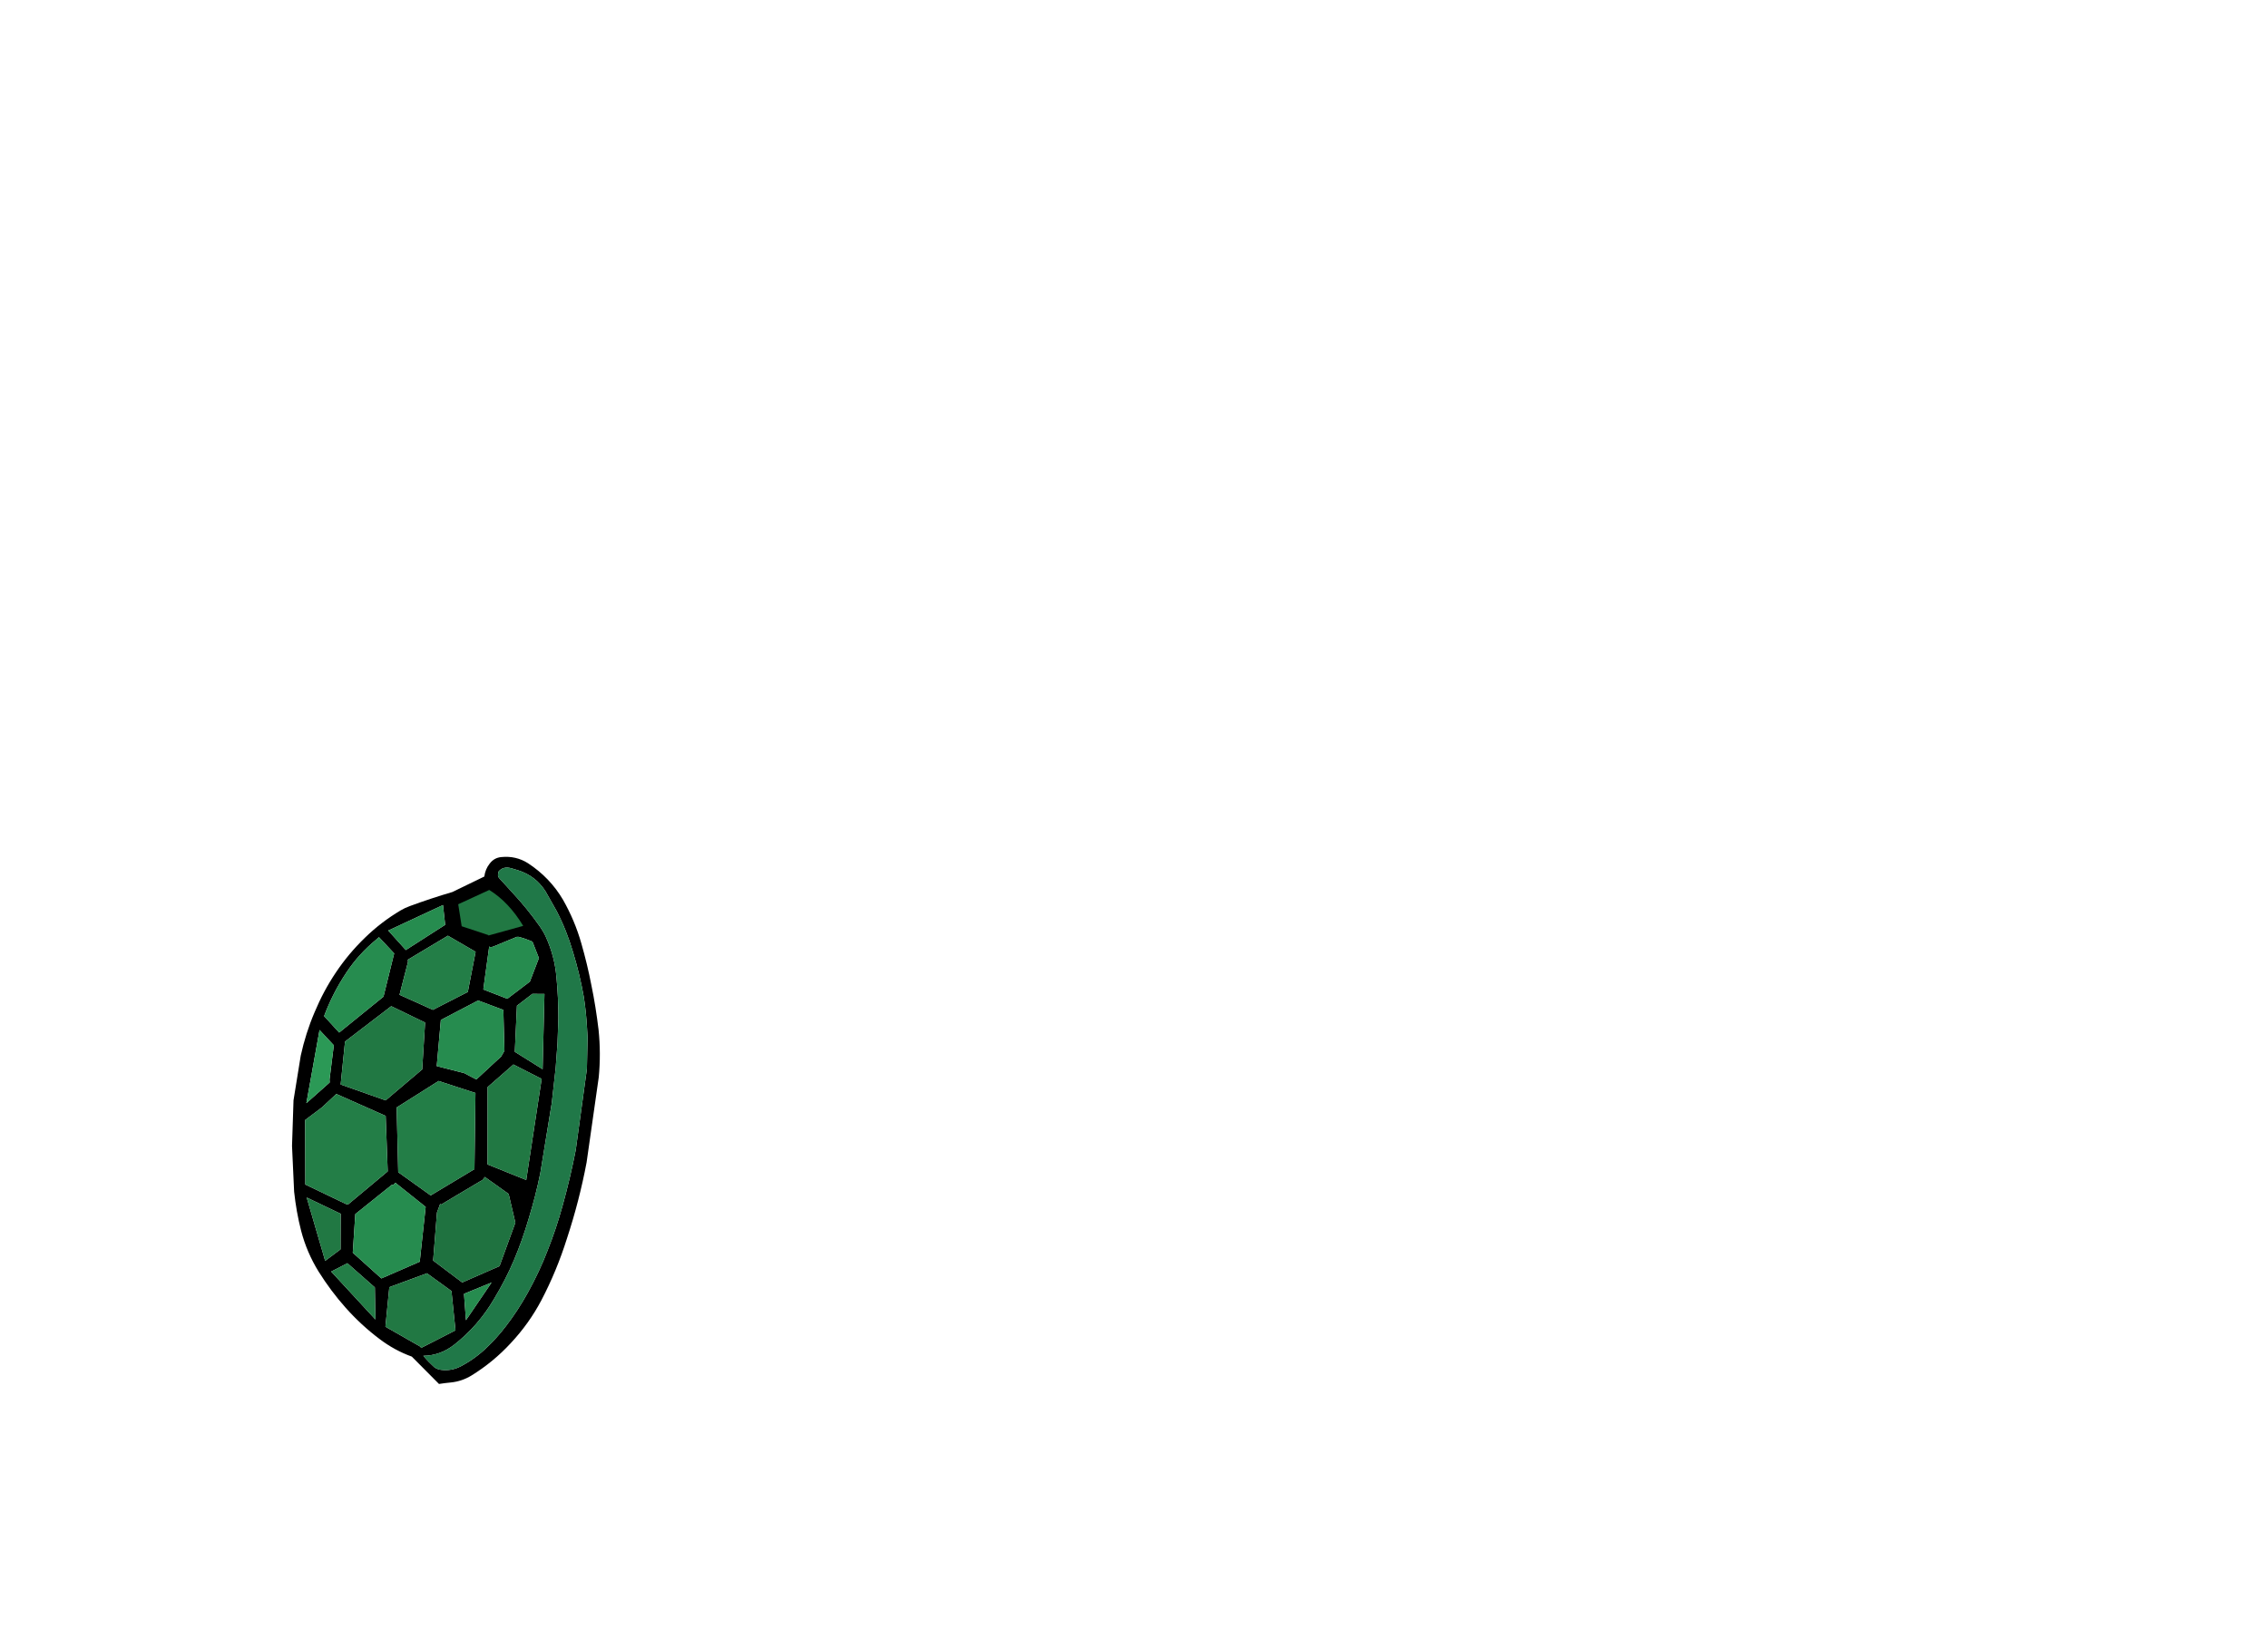<?xml version="1.0" encoding="utf-8"?>
<!-- Generator: flash2svg, http://dissentgraphics.com/tools/flash2svg -->
<svg xmlns:xlink="http://www.w3.org/1999/xlink" id="sprite.__20250.__20(Wings).__2F45" image-rendering="optimizeSpeed" baseProfile="basic" version="1.1" style="background-color:#ffffff" x="0px" y="0px" width="550px" height="400px" viewBox="0 0 550 400" enable-background="new 0 0 550 400" xmlns="http://www.w3.org/2000/svg">
  <defs transform="matrix(1 0 0 1 0 0) "/>
  <g id="sprite.__20250.__20(Wings).__2F45">
    <g id="Layer.__213">
      <g id="MovieClip.__2Fsprite.__20148_1" overflow="visible">
        <g id="Layer.__371">
          <g id="Graphic.__2Fshape.__20175_7" overflow="visible">
            <g id="Layer.__372">
              <g id="shape484">
                <path id="path1211" fill="#000000" fill-opacity="1" d="M76.29,245.516 C74.844,248.899 73.723,252.428 72.931,256.046 L71.179,266.881 70.817,277.942 71.326,289.036 C71.675,292.262 72.229,295.425 73.018,298.498 73.931,302.008 75.346,305.315 77.261,308.418 79.229,311.555 81.416,314.489 83.824,317.19 86.282,319.954 89.017,322.491 92.007,324.744 94.445,326.601 97.067,328.026 99.872,329.045 L106.455,335.674 C107.403,335.516 108.346,335.414 109.316,335.315 111.142,335.134 112.839,334.544 114.376,333.599 117.902,331.416 121.076,328.802 123.902,325.729 126.818,322.609 129.287,319.161 131.281,315.382 133.769,310.637 135.829,305.651 137.496,300.37 139.499,294.277 141.087,288.113 142.252,281.934 L145.203,261.253 C145.559,257.477 145.554,253.636 145.156,249.783 144.712,246.095 144.148,242.48 143.408,238.931 142.762,235.561 141.946,232.203 140.987,228.858 139.928,225.107 138.425,221.565 136.533,218.238 134.414,214.634 131.579,211.691 128.058,209.385 126.123,208.143 123.943,207.639 121.575,207.878 120.406,207.985 119.477,208.512 118.76,209.455 118.048,210.343 117.602,211.399 117.452,212.598 L109.699,216.356 C106.351,217.342 102.933,218.463 99.383,219.768 98.591,220.055 97.85,220.403 97.159,220.812 94.033,222.669 91.156,224.861 88.554,227.392 85.83,230.024 83.482,232.834 81.45,235.875 79.421,238.888 77.71,242.103 76.29,245.516z M79.951,262.55 L74.301,267.566 77.49,249.818 80.953,253.53 79.913,261.811 79.951,262.55z M83.672,252.621 L94.88,244.047 103.089,248.017 102.385,259.382 93.515,266.895 82.611,263.046 83.672,252.621z M106.363,262.187 L115.301,265.101 115.06,283.573 104.443,289.948 96.572,284.318 96.193,268.607 106.363,262.187z M91.895,227.308 L95.589,231.242 92.997,241.738 82.255,250.444 78.595,246.457 C79.957,242.783 81.757,239.239 84.056,235.801 86.054,232.814 88.437,230.204 91.181,227.942 L91.895,227.308z M96.883,241.286 L98.938,233.306 98.908,232.766 108.621,226.949 115.34,230.851 113.445,240.599 104.984,244.934 96.883,241.286z M94.148,225.702 L107.429,219.513 107.958,224.311 98.412,230.428 94.148,225.702z M106.909,247.389 L115.946,242.66 122.067,244.949 122.33,254.859 121.539,256.247 115.522,261.82 112.545,260.274 105.911,258.583 106.909,247.389z M123.955,210.577 L125.653,211.089 C128.526,212.002 130.751,213.725 132.329,216.258 L134.985,220.961 C136.637,224.151 137.962,227.505 138.987,231.026 140.066,234.581 140.94,238.2 141.585,241.852 141.959,244.29 142.214,246.773 142.355,249.272 L142.488,251.573 142.327,259.266 139.618,278.955 C138.738,283.44 137.691,287.908 136.444,292.385 135.412,296.148 134.195,299.78 132.792,303.308 131.446,306.814 129.828,310.236 127.96,313.604 126.37,316.464 124.629,319.139 122.71,321.626 121.306,323.489 119.749,325.194 118.089,326.804 116.241,328.593 114.167,330.104 111.897,331.314 110.314,332.169 108.672,332.482 106.917,332.247 106.249,332.151 105.679,331.924 105.238,331.54 104.309,330.683 103.438,329.804 102.66,328.849 105.402,328.817 107.894,327.913 110.134,326.164 114.03,323.115 117.26,319.406 119.823,315.035 121.693,311.922 123.311,308.782 124.65,305.615 125.989,302.447 127.177,299.094 128.215,295.557 129.353,291.861 130.293,288.172 131.035,284.492 L133.806,267.52 134.757,259.004 135.195,253.034 135.41,247.041 C135.413,243.681 135.267,240.39 134.949,237.138 134.678,233.694 133.803,230.358 132.324,227.129 131.931,226.27 131.446,225.487 130.93,224.728 128.858,221.778 126.599,219.007 124.154,216.386 L121.004,212.931 C120.879,212.777 120.787,212.57 120.756,212.313 L120.875,211.421 C121.618,210.509 122.636,210.217 123.955,210.577z M125.763,227.224 C126.945,227.542 128.062,227.938 129.118,228.384 L130.688,232.384 128.498,238.092 123.02,242.25 117.206,239.993 118.636,229.549 C118.809,229.792 119.206,229.776 119.885,229.478 L125.31,227.234 125.763,227.224z M129.099,241.062 L132.034,241.078 131.589,259.331 124.845,255.115 125.362,243.929 129.099,241.062z M131.351,261.679 L131.339,261.791 127.613,286.205 118.226,282.427 118.242,263.678 124.505,258.187 131.351,261.679z M73.997,271.658 L78.065,268.598 81.559,265.339 93.529,270.652 94.023,284.115 84.518,292.044 84.141,292.147 74.043,287.307 73.997,271.658z M84.245,306.389 L90.905,312.263 91.045,320.043 80.311,308.418 84.245,306.389z M78.853,305.813 L74.373,290.447 82.613,294.391 82.582,303.029 78.853,305.813z M92.483,310.08 L85.549,303.839 86.163,294.47 95.018,287.379 95.384,287.388 95.888,286.875 103.228,292.733 101.79,306.028 92.483,310.08z M103.538,308.832 L109.482,313.136 110.461,322.668 102.09,326.955 102.006,326.665 93.466,321.786 94.413,312.196 103.538,308.832z M106.896,292.202 L117.026,286.173 117.578,285.467 123.344,289.583 124.978,296.555 121.139,307.093 112.094,311.058 105.039,305.738 105.97,294.085 106.712,292.071 106.804,291.995 106.829,292.026 106.896,292.202z M119.209,311.076 L112.998,320.215 112.52,313.812 119.209,311.076z"/>
                <path id="path1212" fill="#2B9956" fill-opacity="1" d="M79.951,262.55 L79.913,261.811 80.953,253.53 77.49,249.818 74.301,267.566 79.951,262.55z"/>
                <path id="path1213" fill="#217843" fill-opacity="1" d="M83.672,252.621 L82.611,263.046 93.515,266.895 102.385,259.382 103.089,248.017 94.88,244.047 83.672,252.621z M111.119,219.324 L111.96,224.662 118.381,226.784 118.453,226.904 126.88,224.57 C124.561,220.72 121.806,217.813 118.645,215.854 L111.119,219.324z"/>
                <path id="path1214" fill="#237E47" fill-opacity="1" d="M106.363,262.187 L96.193,268.607 96.572,284.318 104.443,289.948 115.06,283.573 115.301,265.101 106.363,262.187z"/>
                <path id="path1215" fill="#268C4F" fill-opacity="1" d="M91.895,227.308 L91.181,227.942 C88.437,230.204 86.054,232.814 84.056,235.801 81.757,239.239 79.957,242.783 78.595,246.457 L82.255,250.444 92.997,241.738 95.589,231.242 91.895,227.308z"/>
                <path id="path1216" fill="#237E47" fill-opacity="1" d="M96.883,241.286 L104.984,244.934 113.445,240.599 115.34,230.851 108.621,226.949 98.908,232.766 98.938,233.306 96.883,241.286z"/>
                <path id="path1217" fill="#268C4F" fill-opacity="1" d="M94.148,225.702 L98.412,230.428 107.958,224.311 107.429,219.513 94.148,225.702z"/>
                <path id="path1218" fill="#268C4F" fill-opacity="1" d="M106.909,247.389 L105.911,258.583 112.545,260.274 115.522,261.82 121.539,256.247 122.33,254.859 122.067,244.949 115.946,242.66 106.909,247.389z"/>
                <path id="path1219" fill="#207848" fill-opacity="1" d="M123.955,210.577 C122.636,210.217 121.618,210.509 120.875,211.421 L120.756,212.313 C120.787,212.57 120.879,212.777 121.004,212.931 L124.154,216.386 C126.599,219.007 128.858,221.778 130.93,224.728 131.446,225.487 131.931,226.27 132.324,227.129 133.803,230.358 134.678,233.694 134.949,237.138 135.267,240.39 135.413,243.681 135.41,247.041 L135.195,253.034 134.757,259.004 133.806,267.52 131.035,284.492 C130.293,288.172 129.353,291.861 128.215,295.557 127.177,299.094 125.989,302.447 124.65,305.615 123.311,308.782 121.693,311.922 119.823,315.035 117.26,319.406 114.03,323.115 110.134,326.164 107.894,327.913 105.402,328.817 102.66,328.849 103.438,329.804 104.309,330.683 105.238,331.54 105.679,331.924 106.249,332.151 106.917,332.247 108.672,332.482 110.314,332.169 111.897,331.314 114.167,330.104 116.241,328.593 118.089,326.804 119.749,325.194 121.306,323.489 122.71,321.626 124.629,319.139 126.37,316.464 127.96,313.604 129.828,310.236 131.446,306.814 132.792,303.308 134.195,299.78 135.412,296.148 136.444,292.385 137.691,287.908 138.738,283.44 139.618,278.955 L142.327,259.266 142.488,251.573 142.355,249.272 C142.214,246.773 141.959,244.29 141.585,241.852 140.94,238.2 140.066,234.581 138.987,231.026 137.962,227.505 136.637,224.151 134.985,220.961 L132.329,216.258 C130.751,213.725 128.526,212.002 125.653,211.089 L123.955,210.577z"/>
                <path id="path1220" fill="#268C4F" fill-opacity="1" d="M125.763,227.224 L125.31,227.234 119.885,229.478 C119.206,229.776 118.809,229.792 118.636,229.549 L117.206,239.993 123.02,242.25 128.498,238.092 130.688,232.384 129.118,228.384 C128.062,227.938 126.945,227.542 125.763,227.224z"/>
                <path id="path1221" fill="#237E47" fill-opacity="1" d="M129.099,241.062 L125.362,243.929 124.845,255.115 131.589,259.331 132.034,241.078 129.099,241.062z"/>
                <path id="path1222" fill="#217843" fill-opacity="1" d="M131.351,261.679 L124.505,258.187 118.242,263.678 118.226,282.427 127.613,286.205 131.339,261.791 131.351,261.679z"/>
                <path id="path1223" fill="#237E47" fill-opacity="1" d="M73.997,271.658 L74.043,287.307 84.141,292.147 84.518,292.044 94.023,284.115 93.529,270.652 81.559,265.339 78.065,268.598 73.997,271.658z"/>
                <path id="path1224" fill="#237E47" fill-opacity="1" d="M84.245,306.389 L80.311,308.418 91.045,320.043 90.905,312.263 84.245,306.389z"/>
                <path id="path1225" fill="#217843" fill-opacity="1" d="M78.853,305.813 L82.582,303.029 82.613,294.391 74.373,290.447 78.853,305.813z"/>
                <path id="path1226" fill="#268C4F" fill-opacity="1" d="M92.483,310.08 L101.79,306.028 103.228,292.733 95.888,286.875 95.384,287.388 95.018,287.379 86.163,294.47 85.549,303.839 92.483,310.08z"/>
                <path id="path1227" fill="#217843" fill-opacity="1" d="M103.538,308.832 L94.413,312.196 93.466,321.786 102.006,326.665 102.09,326.955 110.461,322.668 109.482,313.136 103.538,308.832z"/>
                <path id="path1228" fill="#1F7240" fill-opacity="1" d="M106.896,292.202 L106.829,292.026 106.804,291.995 106.712,292.071 105.97,294.085 105.039,305.738 112.094,311.058 121.139,307.093 124.978,296.555 123.344,289.583 117.578,285.467 117.026,286.173 106.896,292.202z"/>
                <path id="path1229" fill="#268C4F" fill-opacity="1" d="M119.209,311.076 L112.52,313.812 112.998,320.215 119.209,311.076z"/>
              </g>
            </g>
          </g>
        </g>
      </g>
    </g>
  </g>
</svg>